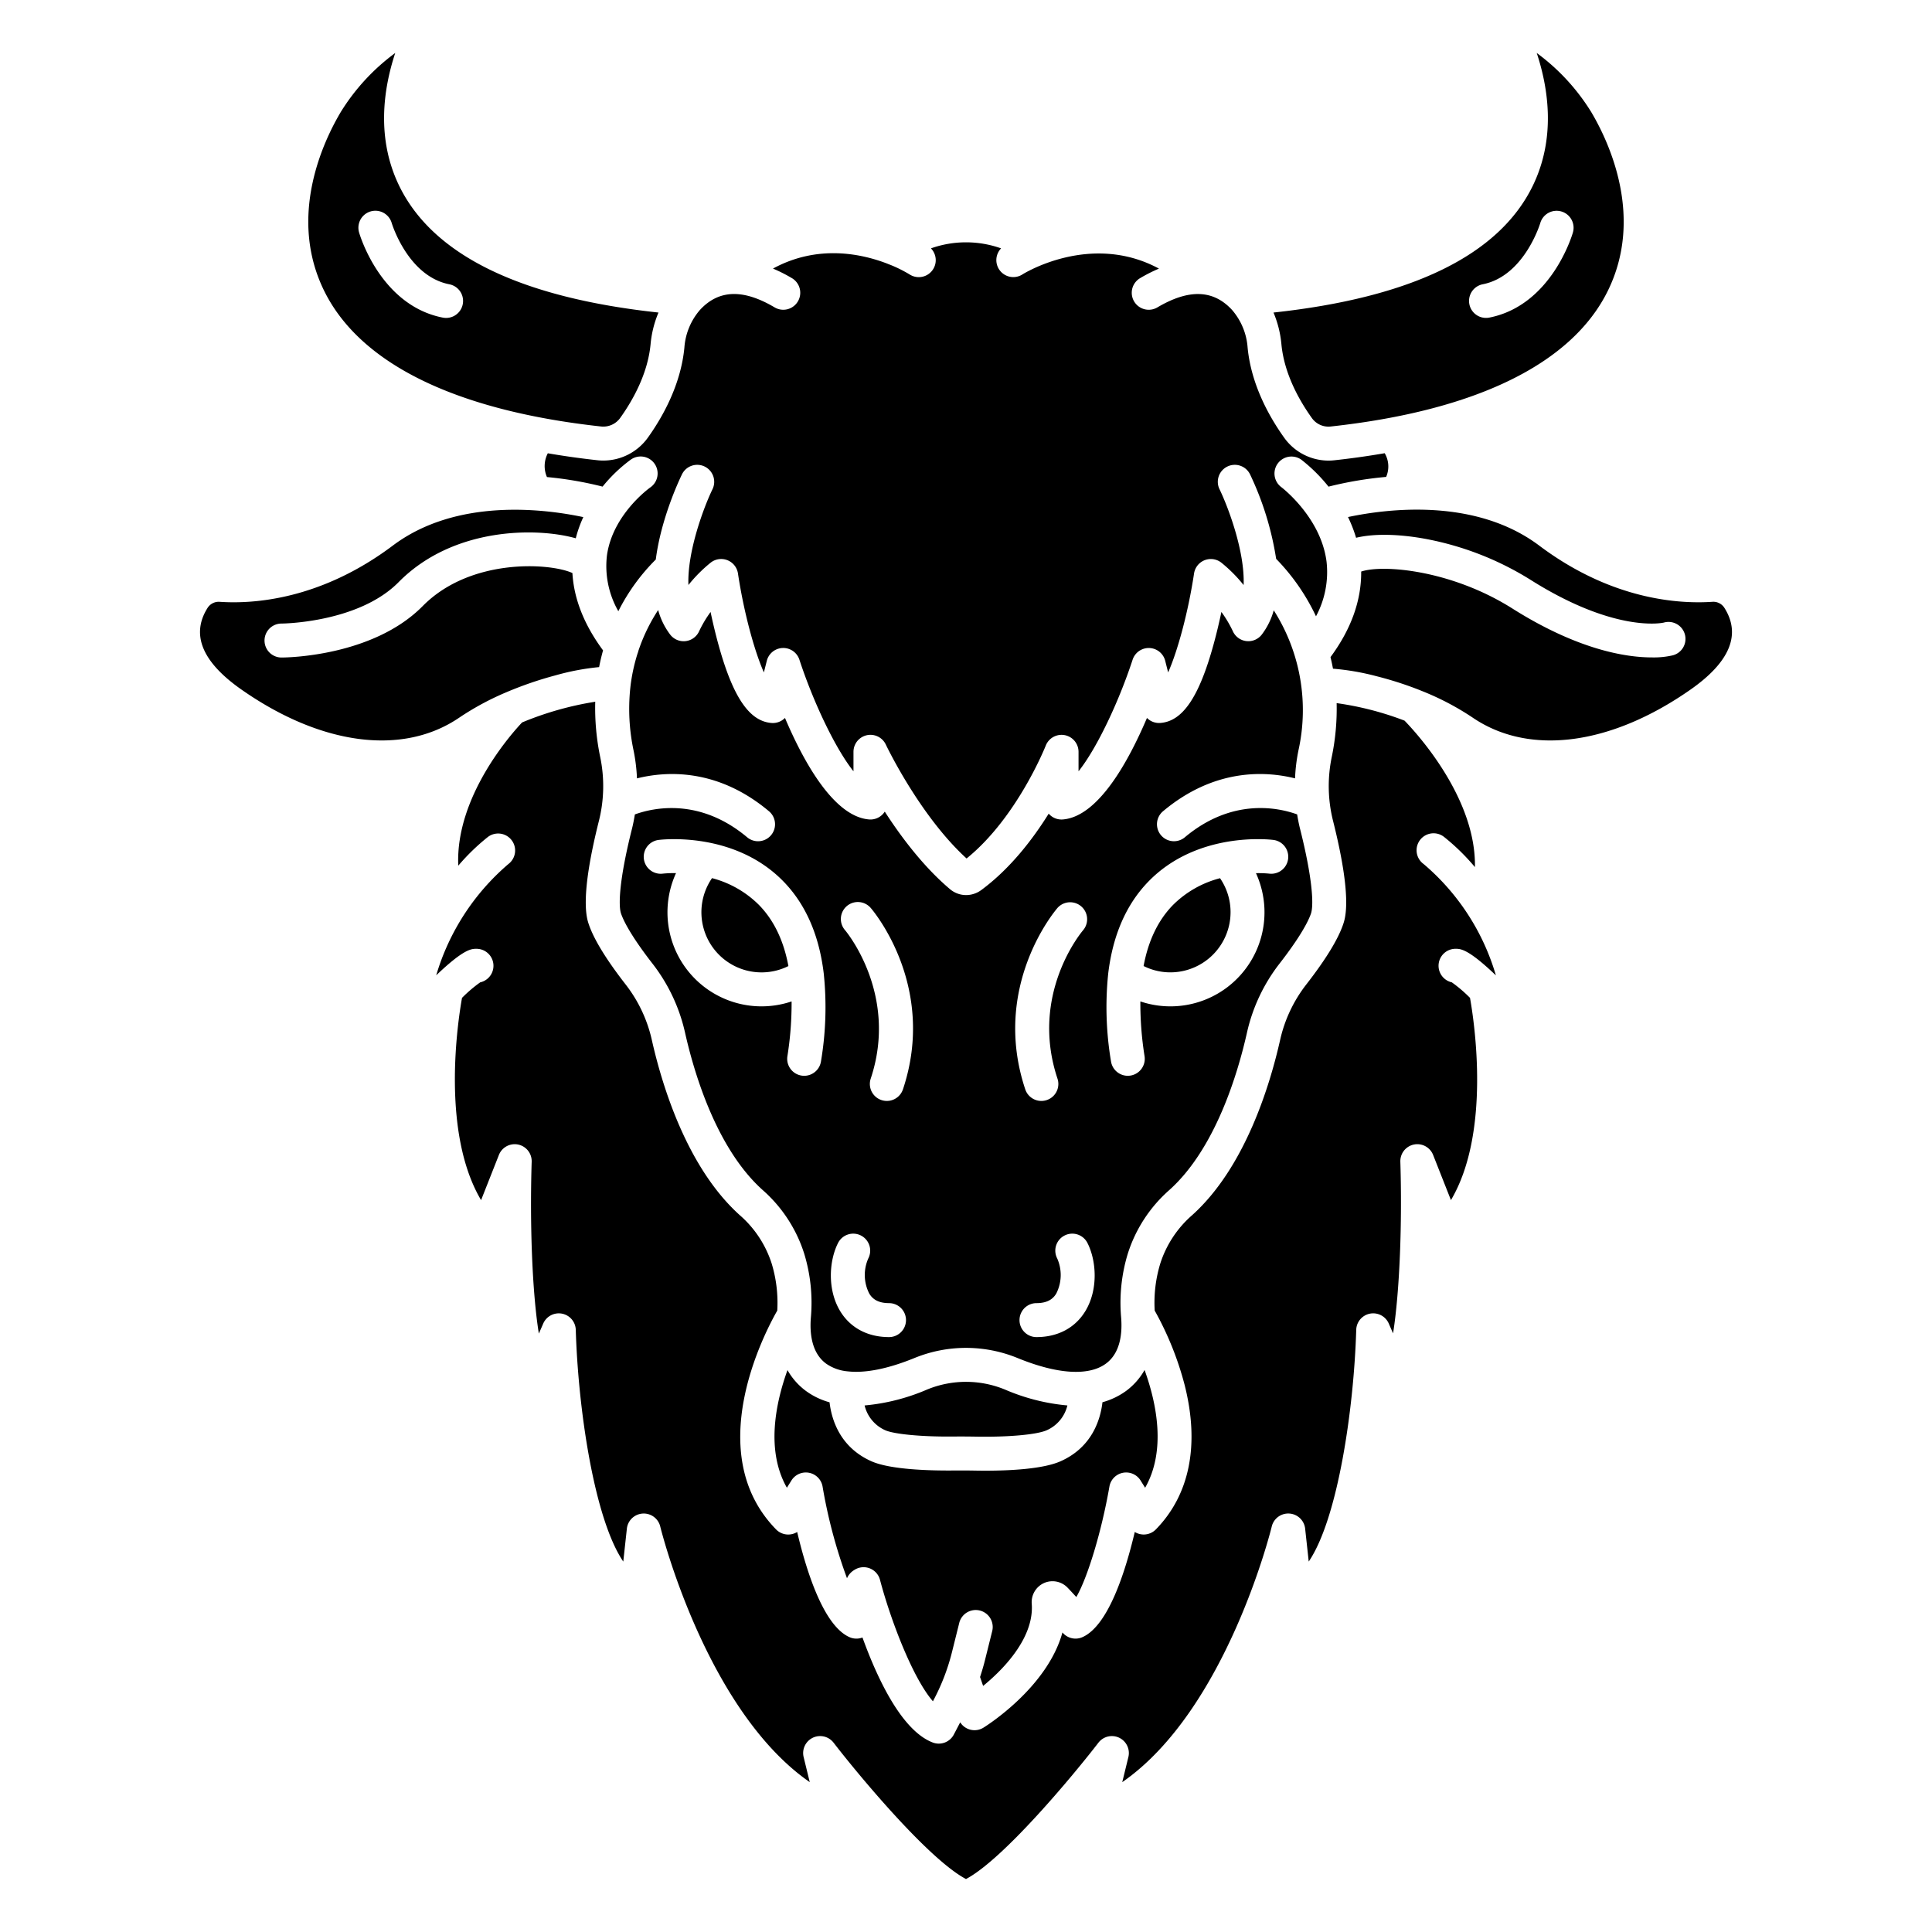 <svg id="Layer_1" height="512" viewBox="0 0 512 512" width="512" xmlns="http://www.w3.org/2000/svg" data-name="Layer 1"><path d="m344.908 121.86a43 43 0 0 1 7.163 7.105 97.858 97.858 0 0 1 15.271-2.578 6.929 6.929 0 0 0 -.384-6.282c-4.573.792-9.067 1.407-13.371 1.876a14.152 14.152 0 0 1 -1.535.083 14.451 14.451 0 0 1 -11.721-6.057c-3.9-5.447-8.755-14.014-9.7-23.894a17.088 17.088 0 0 0 -4.147-10c-.018-.019-.036-.038-.053-.058-4.954-5.309-11.405-5.5-19.714-.592a4.5 4.5 0 0 1 -4.58-7.748 41.072 41.072 0 0 1 5-2.529c-18.129-9.782-35.98 1.41-36.184 1.541a4.494 4.494 0 0 1 -5.653-6.907 27.779 27.779 0 0 0 -18.59 0 4.494 4.494 0 0 1 -5.649 6.914 35.209 35.209 0 0 0 -5.246-2.6 4.362 4.362 0 0 1 -.58-.228c-6.753-2.626-18.461-5.228-30.388 1.268a41.252 41.252 0 0 1 5.017 2.538 4.5 4.5 0 1 1 -4.58 7.748c-8.313-4.915-14.766-4.717-19.72.6l-.04.042a17.087 17.087 0 0 0 -4.154 10.007c-.939 9.854-5.77 18.4-9.656 23.84a14.558 14.558 0 0 1 -11.811 6.105 14.176 14.176 0 0 1 -1.55-.084c-4.242-.463-8.669-1.07-13.174-1.846a7.27 7.27 0 0 0 -.231 6.3 96.748 96.748 0 0 1 14.744 2.532 40.038 40.038 0 0 1 7.529-7.188 4.5 4.5 0 0 1 5.111 7.408c-.172.121-9.929 7.081-11.478 17.957a24.088 24.088 0 0 0 3.012 14.844 52.853 52.853 0 0 1 9.925-13.7c1.361-10.666 6.04-20.713 6.887-22.463a4.5 4.5 0 1 1 8.1 3.918c-2.2 4.557-6.689 16.4-6.338 25.3a38.59 38.59 0 0 1 5.864-5.9 4.5 4.5 0 0 1 7.264 2.84c1.547 10.245 4.326 20.5 6.869 26.22l.773-3.069a4.5 4.5 0 0 1 8.64-.3c3.677 11.218 9.5 23.521 14.332 29.575v-5.162a4.5 4.5 0 0 1 8.572-1.913c.091.192 8.971 18.861 21.4 30.184 13.4-10.815 20.9-29.709 20.976-29.9a4.5 4.5 0 0 1 8.692 1.634v5.162c4.831-6.054 10.655-18.357 14.332-29.575a4.5 4.5 0 0 1 8.64.3l.773 3.069c2.543-5.717 5.322-15.975 6.869-26.22a4.5 4.5 0 0 1 7.264-2.84 38.526 38.526 0 0 1 5.872 5.907c.364-8.909-4.143-20.755-6.346-25.311a4.5 4.5 0 1 1 8.1-3.918 80.68 80.68 0 0 1 6.866 22.284 55.738 55.738 0 0 1 10.56 15.229 24.782 24.782 0 0 0 2.8-14.459c-1.484-11.79-11.9-19.706-12.006-19.785a4.5 4.5 0 0 1 5.358-7.231z"/><path d="m326.11 241.734a15.9 15.9 0 0 0 -2.786-9 27.363 27.363 0 0 0 -12.542 7.171c-3.9 4.025-6.475 9.41-7.718 16.1a15.8 15.8 0 0 0 7.118 1.68 15.962 15.962 0 0 0 15.928-15.951z"/><path d="m337.49 82.828a28.126 28.126 0 0 1 2.1 8.431c.752 7.883 4.8 14.959 8.053 19.507a5.4 5.4 0 0 0 4.965 2.268c38.428-4.185 63.8-16.551 73.384-35.762 9.888-19.827.265-39.917-4.331-47.634a55.745 55.745 0 0 0 -14.412-15.6c3.154 9.544 5.093 22.74-1.139 35.386-8.977 18.234-32.05 29.455-68.62 33.404zm76.281-26.789a4.5 4.5 0 0 1 3.071 5.558c-.228.787-5.738 19.333-22.161 22.569a4.5 4.5 0 0 1 -1.741-8.83c11-2.167 15.214-16.1 15.255-16.24a4.506 4.506 0 0 1 5.576-3.057z"/><path d="m234.611 379.034c2.358 1.044 9.707 1.742 17.838 1.663 2.2-.019 4.2-.01 6.128.026 8.613.154 16.175-.521 18.812-1.689a9.63 9.63 0 0 0 5.479-6.578 53.657 53.657 0 0 1 -16.52-4.2l-.174-.07a27.09 27.09 0 0 0 -20.32-.011l-.144.058a53.937 53.937 0 0 1 -16.579 4.226 9.633 9.633 0 0 0 5.48 6.575z"/><path d="m188.694 232.714a15.936 15.936 0 0 0 20.241 23.3c-1.249-6.726-3.841-12.13-7.77-16.161a27.424 27.424 0 0 0 -12.471-7.139z"/><path d="m276.679 419.52a5.537 5.537 0 0 1 6.242 1.228c.74.773 1.55 1.647 2.315 2.485 2.949-5.1 6.669-17.2 8.773-29.284a4.5 4.5 0 0 1 8.247-1.618l1.215 1.939c5.576-9.8 3.105-22.2-.145-31.207a17.753 17.753 0 0 1 -4.908 5.553 19.411 19.411 0 0 1 -6.254 2.99c-.542 4.641-2.772 11.959-11.133 15.658-4.686 2.074-13.607 2.483-19.892 2.483-.982 0-1.9-.01-2.725-.026-1.843-.032-3.77-.041-5.893-.024-5.89.052-16.524-.207-21.552-2.433-8.35-3.695-10.585-11-11.131-15.641a19.255 19.255 0 0 1 -6.256-3.007 17.734 17.734 0 0 1 -4.893-5.528c-3.238 9.013-5.7 21.406-.157 31.177l1.212-1.934a4.5 4.5 0 0 1 8.247 1.618 135.345 135.345 0 0 0 6.472 24.3 4.729 4.729 0 0 1 1.9-2.167 4.5 4.5 0 0 1 6.849 2.6c2.769 10.5 8.616 25.95 14.023 32.175l.344-.656a55.874 55.874 0 0 0 4.709-12.391l1.941-7.79a4.5 4.5 0 0 1 8.732 2.176l-1.94 7.79c-.373 1.5-.816 2.972-1.295 4.438l.811 2.36a54.276 54.276 0 0 0 4.907-4.533c3.929-4.129 8.5-10.471 7.978-17.238a5.55 5.55 0 0 1 3.257-5.493z"/><path d="m447.964 182.778c10.5-7.335 13.523-14.654 8.98-21.752a3.461 3.461 0 0 0 -3.168-1.538c-8.917.6-26.733-.524-45.875-14.906-16.9-12.7-40.171-9.783-50.667-7.56a36.018 36.018 0 0 1 2.141 5.493c4.609-1.113 11.021-1.042 18.2.254a80.4 80.4 0 0 1 27.988 10.861c22.641 14.3 35.235 11.4 35.355 11.363a4.5 4.5 0 1 1 2.394 8.675 22.333 22.333 0 0 1 -5.538.553c-6.774 0-19.519-1.931-37.015-12.981-16.092-10.162-34.228-11.722-40.032-9.769.064 7.667-2.66 15.269-8.132 22.672q.368 1.494.661 3.067a65.51 65.51 0 0 1 11.467 1.976 93.867 93.867 0 0 1 11.5 3.692c.08.028.156.062.235.1a71.787 71.787 0 0 1 13.81 7.195c14.932 10.172 36.498 7.411 57.696-7.395z"/><path d="m297.409 472.288c27.666-19.157 39.49-67.209 39.617-67.74a4.5 4.5 0 0 1 8.85.562l.952 8.721c7.729-11.393 11.972-40.553 12.587-61.414a4.5 4.5 0 0 1 8.622-1.669l1.139 2.606c1.78-11.164 2.434-29.488 1.93-45.49a4.5 4.5 0 0 1 8.684-1.793l4.725 11.972c10.608-17.926 6.209-47.11 5.053-53.6a37.1 37.1 0 0 0 -4.82-4.113 4.5 4.5 0 0 1 .989-8.891c1.329 0 3.321 0 10.69 7.048a61.168 61.168 0 0 0 -19.14-29.5 4.5 4.5 0 1 1 5.413-7.187 57.242 57.242 0 0 1 8.17 7.99c.346-18.251-15.341-35.4-18.653-38.813a81.579 81.579 0 0 0 -17.994-4.64 63.055 63.055 0 0 1 -1.311 14.353 37.828 37.828 0 0 0 .337 16.758c5.15 20.431 3.281 25.833 2.667 27.608-1.378 3.982-4.655 9.313-9.74 15.845a37.189 37.189 0 0 0 -6.915 14.63c-2.675 11.939-9.262 33.856-23.329 46.5a28.592 28.592 0 0 0 -8.427 12.756 35.708 35.708 0 0 0 -1.5 12.53 83.556 83.556 0 0 1 7.906 19.6c4.051 15.878 1.426 29.154-7.591 38.389a4.5 4.5 0 0 1 -5.593.68c-2.639 11.153-7.172 24.918-13.878 27.879a4.5 4.5 0 0 1 -5.2-1.145l-.092-.1c-4.014 14.6-20.128 24.73-20.932 25.228a4.49 4.49 0 0 1 -6.159-1.413l-1.689 3.228a4.494 4.494 0 0 1 -5.6 2.115c-8.215-3.151-14.669-16.928-18.612-27.822a4.5 4.5 0 0 1 -3.427-.087c-6.706-2.961-11.239-16.726-13.878-27.879a4.5 4.5 0 0 1 -5.593-.68c-19.708-20.187-3.186-51.859.316-57.992a35.706 35.706 0 0 0 -1.5-12.525 28.583 28.583 0 0 0 -8.426-12.755c-14.067-12.646-20.654-34.563-23.329-46.5a37.178 37.178 0 0 0 -6.915-14.629c-5.085-6.533-8.362-11.864-9.74-15.846-.614-1.775-2.483-7.177 2.667-27.607a37.833 37.833 0 0 0 .337-16.759 63.791 63.791 0 0 1 -1.331-14.729 84.855 84.855 0 0 0 -19.388 5.488c-2.905 3.073-17.714 19.728-16.912 37.959a56.541 56.541 0 0 1 7.854-7.615 4.5 4.5 0 0 1 5.426 7.181 61.861 61.861 0 0 0 -19.126 29.488c7.352-7.027 9.34-7.027 10.668-7.027a4.5 4.5 0 0 1 .989 8.891 37.1 37.1 0 0 0 -4.82 4.113c-1.155 6.481-5.556 35.669 5.054 53.6l4.724-11.972a4.5 4.5 0 0 1 8.684 1.793c-.514 16.353.12 34.5 1.9 45.55l1.165-2.666a4.5 4.5 0 0 1 8.622 1.669c.615 20.861 4.858 50.021 12.587 61.414l.952-8.721a4.5 4.5 0 0 1 8.849-.564c.128.531 11.995 48.587 39.617 67.738l-1.619-6.643a4.5 4.5 0 0 1 7.936-3.812c6.489 8.418 25.1 30.856 35.093 36.133 10-5.28 28.607-27.716 35.093-36.133a4.5 4.5 0 0 1 7.936 3.812z"/><path d="m90.335 29.638c-4.6 7.716-14.217 27.8-4.333 47.629 9.573 19.2 34.927 31.568 73.322 35.76a5.513 5.513 0 0 0 5.064-2.309c3.244-4.538 7.268-11.6 8.018-19.46a28.127 28.127 0 0 1 2.1-8.43c-36.57-3.949-59.643-15.17-68.624-33.4-6.231-12.646-4.293-25.842-1.139-35.387a55.779 55.779 0 0 0 -14.408 15.597zm13.47 29.46c.068.229 4.295 14.078 15.255 16.238a4.5 4.5 0 1 1 -1.74 8.83c-16.42-3.236-21.934-21.782-22.162-22.566a4.5 4.5 0 0 1 8.647-2.5z"/><path d="m309.918 315.34c12.207-10.973 18.123-30.883 20.563-41.775a46.258 46.258 0 0 1 8.6-18.192c4.351-5.589 7.312-10.3 8.336-13.259.777-2.242.426-9.322-2.888-22.465-.317-1.258-.562-2.537-.77-3.823-4.71-1.715-17.067-4.579-29.758 6.057a4.5 4.5 0 1 1 -5.781-6.9c13.642-11.432 27.164-10.658 34.978-8.709a47.154 47.154 0 0 1 .9-7.4 49.2 49.2 0 0 0 -6.542-37.134 18.905 18.905 0 0 1 -3.18 6.441 4.5 4.5 0 0 1 -7.691-.978 31.149 31.149 0 0 0 -3-5.029c-.559 2.638-1.259 5.636-2.092 8.661-3.836 13.921-8.184 20.324-14.1 20.757a4.5 4.5 0 0 1 -3.534-1.329c-5 11.746-12.968 26.128-22.274 26.9a4.479 4.479 0 0 1 -3.77-1.536c-4.229 6.791-10.2 14.577-17.856 20.238a6.776 6.776 0 0 1 -4.029 1.338 6.594 6.594 0 0 1 -4.275-1.568c-6.992-5.912-12.933-13.8-17.283-20.548a4.563 4.563 0 0 1 -.754.9 4.479 4.479 0 0 1 -3.419 1.173c-9.306-.769-17.279-15.151-22.274-26.9a4.493 4.493 0 0 1 -3.525 1.34c-5.914-.433-10.262-6.836-14.1-20.757-.833-3.024-1.532-6.021-2.091-8.659a31.233 31.233 0 0 0 -3 5.027 4.5 4.5 0 0 1 -7.691.978 18.95 18.95 0 0 1 -3.2-6.523 46.749 46.749 0 0 0 -5.233 10.8 4.517 4.517 0 0 1 -.215.684 47.371 47.371 0 0 0 -1.908 8.907c-.011.09-.01.179-.028.268a53.148 53.148 0 0 0 .867 16.553 47.154 47.154 0 0 1 .905 7.4c7.814-1.95 21.336-2.724 34.978 8.709a4.5 4.5 0 0 1 -5.781 6.9c-12.692-10.637-25.048-7.771-29.758-6.056-.208 1.286-.453 2.565-.77 3.823-3.314 13.142-3.665 20.222-2.888 22.464 1.024 2.961 3.985 7.67 8.336 13.26a46.263 46.263 0 0 1 8.6 18.191c2.439 10.892 8.355 30.8 20.562 41.775a37.572 37.572 0 0 1 11.02 16.83 44.613 44.613 0 0 1 1.795 16.883c-.345 4.013.073 9.407 4.022 12.316a11.776 11.776 0 0 0 5.7 2.049h.045s.029.008.044.009c4.575.509 10.565-.662 17.545-3.507l.283-.114a36.057 36.057 0 0 1 27.058.054l.179.073c10.474 4.27 18.761 4.783 23.305 1.436 3.949-2.909 4.367-8.3 4.022-12.316a44.625 44.625 0 0 1 1.794-16.882 37.589 37.589 0 0 1 11.021-16.835zm-92.35-34.062a4.5 4.5 0 0 1 -8.9-1.367 88.745 88.745 0 0 0 1.113-14.524 24.927 24.927 0 0 1 -30.629-34 29.2 29.2 0 0 0 -3.486.135 4.5 4.5 0 0 1 -1.139-8.928c.816-.1 20.05-2.383 33.079 10.984 5.939 6.092 9.5 14.314 10.71 24.538v.015a86.559 86.559 0 0 1 -.748 23.147zm18.032 73.065c-5.623 0-10.2-2.418-12.9-6.809-3.525-5.745-2.976-13.464-.612-18.12a4.5 4.5 0 1 1 8.025 4.074 10.82 10.82 0 0 0 .258 9.338c.663 1.081 1.927 2.517 5.227 2.517a4.5 4.5 0 0 1 0 9zm3.69-65.659a4.5 4.5 0 1 1 -8.539-2.844c7.458-22.387-6.649-39.154-6.792-39.321a4.5 4.5 0 1 1 6.824-5.867c.726.839 17.564 20.856 8.511 48.032zm40.919-48.032a4.5 4.5 0 0 1 6.833 5.857c-.6.707-14.2 17.119-6.8 39.331a4.5 4.5 0 1 1 -8.539 2.844c-9.05-27.176 7.788-47.193 8.51-48.032zm7.371 106.882c-2.695 4.391-7.275 6.809-12.9 6.809a4.5 4.5 0 0 1 0-9c3.3 0 4.564-1.436 5.227-2.517a10.82 10.82 0 0 0 .258-9.338 4.5 4.5 0 1 1 8.025-4.074c2.37 4.656 2.919 12.375-.606 18.12zm11.98-62.492a4.5 4.5 0 0 1 -5.132-3.764 86.6 86.6 0 0 1 -.754-23.151v-.015c1.207-10.224 4.771-18.446 10.71-24.538 13.029-13.368 32.262-11.088 33.079-10.984a4.5 4.5 0 0 1 -1.126 8.93 29.4 29.4 0 0 0 -3.492-.121 24.927 24.927 0 0 1 -30.636 33.988 88.745 88.745 0 0 0 1.113 14.524 4.5 4.5 0 0 1 -3.758 5.131z"/><path d="m58.222 159.488a3.5 3.5 0 0 0 -3.167 1.54c-4.542 7.1-1.521 14.415 8.981 21.75 21.2 14.807 42.766 17.569 57.691 7.39a73.4 73.4 0 0 1 12.424-6.7l.07-.03a97.415 97.415 0 0 1 13.017-4.469 64.682 64.682 0 0 1 11.533-2.179q.444-2.3 1.044-4.433c-5.019-6.789-7.73-13.656-8.119-20.5-.009 0-.018 0-.027-.009-5.889-2.686-26.99-4.061-39.63 8.749-13.314 13.5-36.459 13.653-37.437 13.653a4.5 4.5 0 0 1 0-9c.378 0 20.433-.227 31.032-10.973 14.571-14.768 36.872-14.49 46.95-11.623a32.319 32.319 0 0 1 2-5.615c-10.42-2.209-33.62-5.126-50.483 7.545-19.147 14.383-36.969 15.509-45.879 14.904z"/></svg>